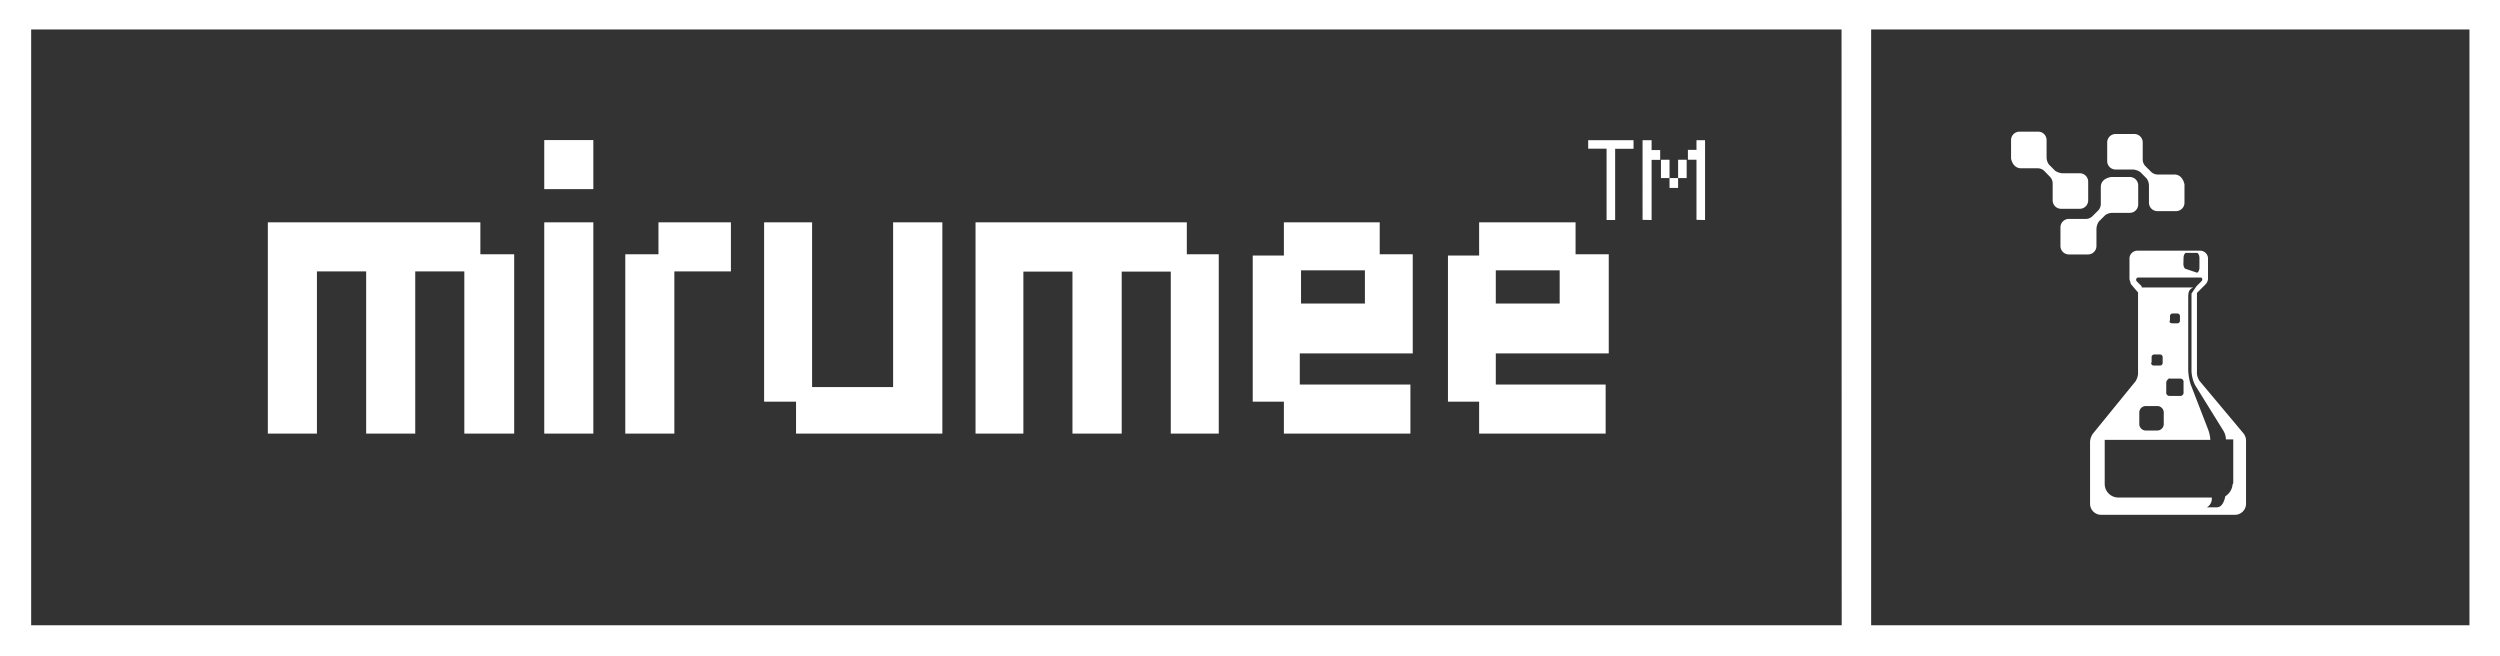<svg data-name="Layer 1" xmlns="http://www.w3.org/2000/svg" viewBox="0 0 160.45 42.1" fill="#fff"><rect x="0" y="0" width="160.45" height="42.1" fill="#333333" stroke="none"/><path class="cls-1" d="M144 27.83l-2.84-3.39A1.12 1.12 0 0 1 141 24v-5.2l.55-.55a.6.6 0 0 0 .16-.32v-1.37a.51.51 0 0 0-.47-.47h-4.1a.51.51 0 0 0-.47.47v1.34c0 .08.08.24.08.32l.47.55V24a1.12 1.12 0 0 1-.16.47l-2.76 3.39a1.12 1.12 0 0 0-.16.47v4a.71.71 0 0 0 .71.71h8.59a.71.71 0 0 0 .71-.71v-4a.76.76 0 0 0-.15-.5zm-3.86-11.28c0-.16.08-.32.16-.32h.7c.08 0 .16.16.16.32v.63c0 .16-.08.32-.16.32l-.71-.24c-.08 0-.16-.16-.16-.32zm3.15 14.51a1 1 0 0 1-.47.79c-.08.39-.24.71-.55.71h-.63a.64.64 0 0 0 .31-.63h-6a.87.87 0 0 1-.87-.87v-2.83h6.78a2.32 2.32 0 0 0-.16-.71l-1.1-2.84a3.37 3.37 0 0 1-.16-.95v-4.49c0-.47 0-.63.32-.79h-3.23c-.08 0-.08 0-.08-.08l-.32-.32a.15.15 0 0 1 .08-.24h4c.16 0 .16.16.08.24l-.32.32-.32.47v4.89a2.17 2.17 0 0 0 .24 1l1.81 2.92a1.14 1.14 0 0 1 .16.55h.47v2.84zm-4.81-5a.42.42 0 0 1 .39.39v.79a.42.42 0 0 1-.39.39h-.79a.42.42 0 0 1-.39-.39v-.79a.42.42 0 0 1 .39-.39zm-.39-2.76v-.39a.17.17 0 0 1 .16-.16h.39a.17.17 0 0 1 .16.16v.39a.17.17 0 0 1-.16.16h-.39a.17.17 0 0 1-.19-.2zm1.18 1h.63a.21.21 0 0 1 .24.24v.63a.21.21 0 0 1-.24.24h-.63a.21.21 0 0 1-.24-.24v-.63a.35.35 0 0 1 .21-.26zm0-3.71v-.31a.17.17 0 0 1 .16-.16h.32a.17.17 0 0 1 .16.16v.31a.17.17 0 0 1-.16.16h-.32c-.11-.01-.19-.01-.19-.17zm.29-9.39h-1.1a.61.61 0 0 1-.39-.16l-.39-.39a.62.62 0 0 1-.16-.39V9.15a.54.54 0 0 0-.55-.55h-1.18a.54.54 0 0 0-.55.55v1.18a.54.54 0 0 0 .55.55h1.1a.94.94 0 0 1 .47.16l.4.4a.78.78 0 0 1 .16.47V13a.54.54 0 0 0 .55.55h1.18a.54.54 0 0 0 .55-.55v-1.17c-.09-.4-.33-.63-.64-.63zm-9.86-.4h1.1a.62.62 0 0 1 .39.16l.39.4a.62.62 0 0 1 .16.39v1.1a.54.54 0 0 0 .55.55h1.18a.54.54 0 0 0 .55-.55v-1.18a.54.54 0 0 0-.55-.55h-1.1a.93.93 0 0 1-.47-.16l-.39-.39a.78.78 0 0 1-.16-.47V9a.54.54 0 0 0-.55-.55h-1.18a.54.54 0 0 0-.55.55v1.18c.08.38.32.62.63.62z"/><path class="cls-1" d="M134.83 12v1.1a.62.62 0 0 1-.16.4l-.39.39a.62.62 0 0 1-.39.16h-1.1a.54.54 0 0 0-.55.55v1.18a.54.54 0 0 0 .55.55H134a.54.54 0 0 0 .55-.55v-1.1a.94.94 0 0 1 .16-.47l.39-.39a.78.78 0 0 1 .47-.16h1.11a.54.54 0 0 0 .55-.55v-1.2a.54.54 0 0 0-.55-.55h-1.18c-.44.07-.67.31-.67.64zM102 9h2.84v.55h-1.18v4.57h-.55V9.54h-1.18V9zm3.42 5.11V9h.58v.63h.55v.63H106v3.86zm1.18-2.68v-1.18h.55v1.18h.55v.63h-.55v-.63zm1.1 0v-1.18h.55v1.18zm1.18 2.68v-3.86h-.55v-.63h.55V9h.55v5.12zm-78.13.16H17.19v13.56h3.15V17.42h3.16v10.41h3.15V17.42h3.15v10.41H33V16.32h-2.17v-2.05zm11.51 0v2.05h-2.13v11.51h3.15V17.42h3.63v-3.15zm-7.33 13.56h3.15V14.27h-3.15zm41.24-13.56H62.61v13.56h3.07v-10.4h3.15v10.4h3.16v-10.4h3.15v10.4h3.08V16.32h-2.05v-2.05zm12.46 0H82.4v2.13h-2v9.38h2v2.05h8.12v-3.15h-7.1v-2h7.25v-6.36h-2.12v-2.05zm-5.13 3.08h4.1v2.13h-4.1zm17.66-3.08h-6.23v2.13h-2v9.38h2v2.05h8.12v-3.15H96v-2h7.25v-6.36h-2.13v-2.05zM96 17.35h4.1v2.13H96zM34.93 8.99h3.15v3.15h-3.15zm22.39 15.85h-5.2V14.27h-3.08v11.51h2.05v2.05h9.39V14.27h-3.16v10.57z"/><path class="cls-1" d="M120.09 0H0v42.1h160.45V0zm-1.89 40.13H2V1.89h116.19zm40.29 0h-38.4V1.89h38.4z"/></svg>